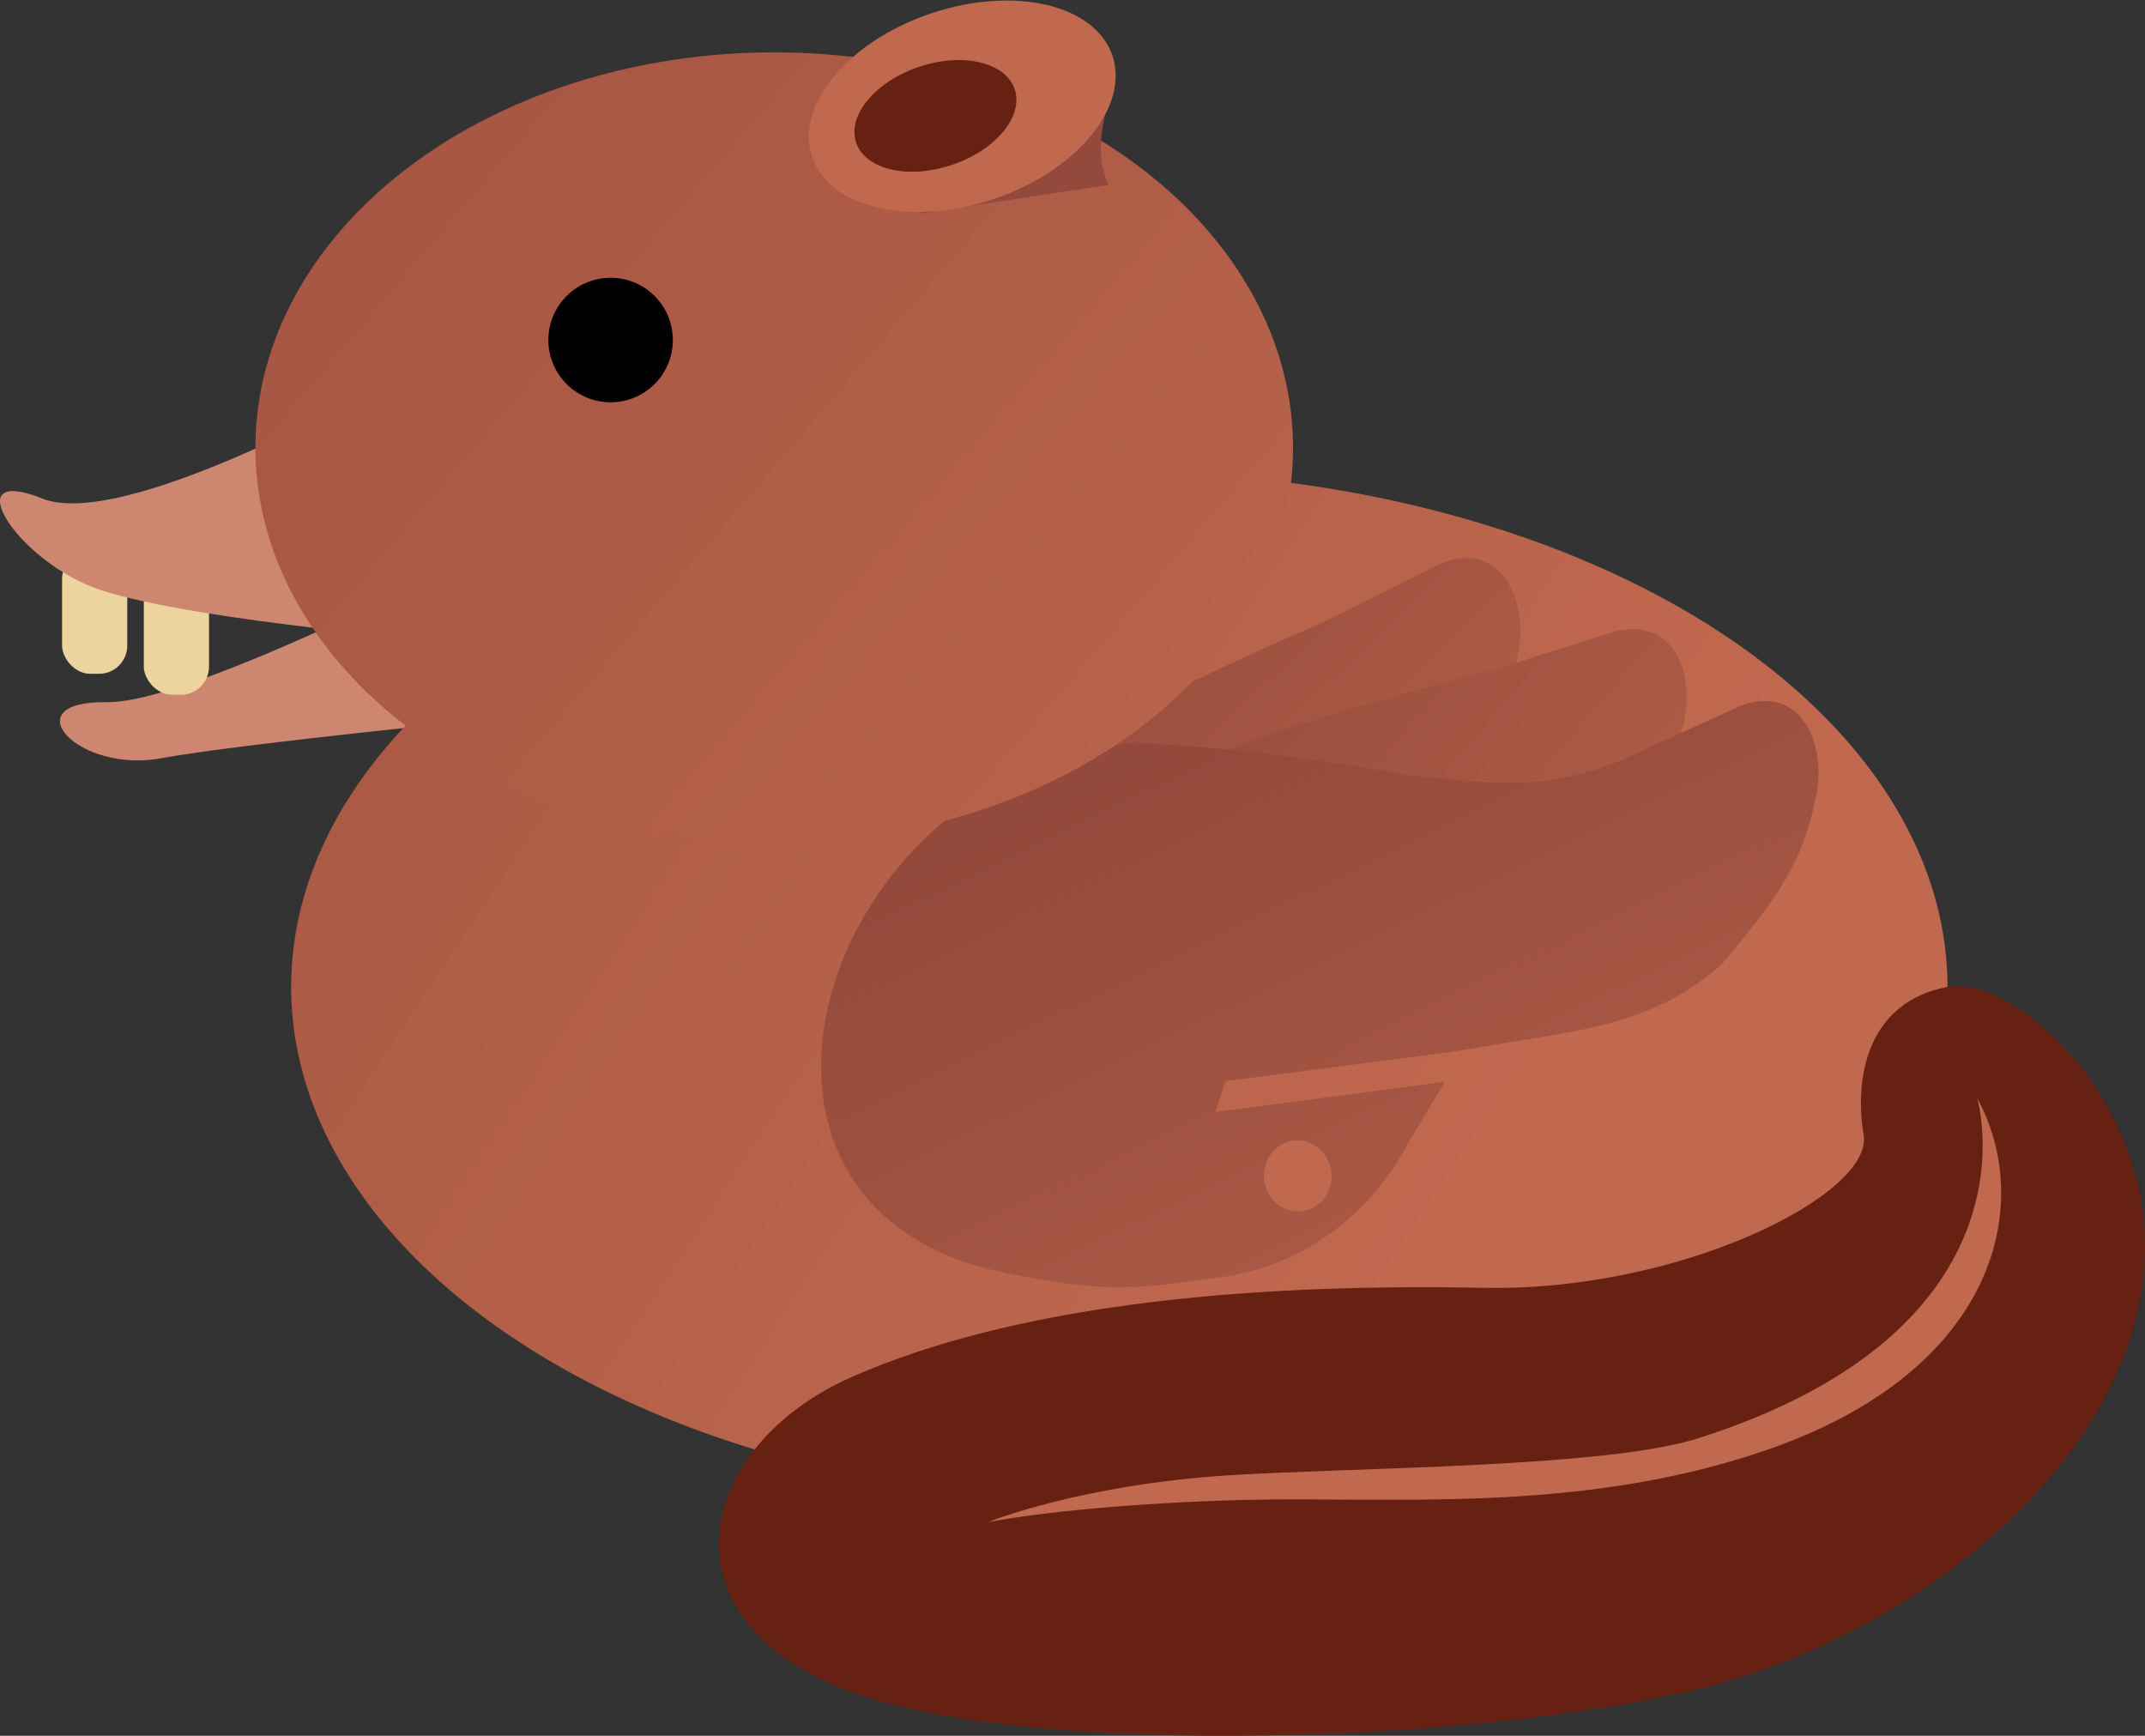 <?xml version="1.0" encoding="UTF-8" standalone="no"?>
<!-- Created with Inkscape (http://www.inkscape.org/) -->

<svg
   width="572.414"
   height="463.138"
   viewBox="0 0 151.451 122.539"
   version="1.1"
   id="svg8"
   inkscape:version="1.1.2 (0a00cf5339, 2022-02-04)"
   sodipodi:docname="ducky_bober.svg"
   inkscape:export-filename="/files/Art/Duckies/PNG/ducky.png"
   inkscape:export-xdpi="96"
   inkscape:export-ydpi="96"
   xmlns:inkscape="http://www.inkscape.org/namespaces/inkscape"
   xmlns:sodipodi="http://sodipodi.sourceforge.net/DTD/sodipodi-0.dtd"
   xmlns:xlink="http://www.w3.org/1999/xlink"
   xmlns="http://www.w3.org/2000/svg"
   xmlns:svg="http://www.w3.org/2000/svg"
   xmlns:rdf="http://www.w3.org/1999/02/22-rdf-syntax-ns#"
   xmlns:cc="http://creativecommons.org/ns#"
   xmlns:dc="http://purl.org/dc/elements/1.1/">
  <rect x="0" y="0" width="151.451" height="122.539" fill="#333333" stroke="none"/>
  <defs
     id="defs2">
    <linearGradient
       id="linearGradient11152">
      <stop
         id="stop11148"
         offset="0"
         style="stop-color:#93493b;stop-opacity:1" />
      <stop
         id="stop11150"
         offset="1"
         style="stop-color:#c1694f;stop-opacity:1" />
    </linearGradient>
    <linearGradient
       id="linearGradient2733"
       inkscape:swatch="gradient">
      <stop
         id="stop2729"
         offset="0"
         style="stop-color:#225f00;stop-opacity:1" />
      <stop
         id="stop2731"
         offset="1"
         style="stop-color:#8fe247;stop-opacity:1" />
    </linearGradient>
    <linearGradient
       id="linearGradient2372">
      <stop
         style="stop-color:#005a35;stop-opacity:1"
         offset="0"
         id="stop2368" />
      <stop
         style="stop-color:#22b472;stop-opacity:1"
         offset="1"
         id="stop2370" />
    </linearGradient>
    <linearGradient
       id="linearGradient1450">
      <stop
         style="stop-color:#f0f0f0;stop-opacity:1"
         offset="0"
         id="stop1446" />
      <stop
         style="stop-color:#010301;stop-opacity:1"
         offset="1"
         id="stop1448" />
    </linearGradient>
    <linearGradient
       id="linearGradient1485">
      <stop
         id="stop1481"
         offset="0"
         style="stop-color:#e9e9e9;stop-opacity:1" />
      <stop
         id="stop1483"
         offset="1"
         style="stop-color:#212121;stop-opacity:1" />
    </linearGradient>
    <linearGradient
       id="linearGradient1458">
      <stop
         id="stop1454"
         offset="0"
         style="stop-color:#02ac74;stop-opacity:1" />
      <stop
         id="stop1456"
         offset="1"
         style="stop-color:#054110;stop-opacity:1" />
    </linearGradient>
    <linearGradient
       id="linearGradient1294">
      <stop
         id="stop1304"
         offset="0"
         style="stop-color:#040259;stop-opacity:1" />
      <stop
         id="stop1306"
         offset="1"
         style="stop-color:#0a80ff;stop-opacity:1" />
    </linearGradient>
    <linearGradient
       id="linearGradient4671-3">
      <stop
         id="stop4673"
         offset="0"
         style="stop-color:#faab00;stop-opacity:1" />
      <stop
         id="stop4675"
         offset="1"
         style="stop-color:#ffd846;stop-opacity:1" />
    </linearGradient>
    <linearGradient
       id="linearGradient4671-0">
      <stop
         style="stop-color:#ffd43b;stop-opacity:1;"
         offset="0"
         id="stop4673-3" />
      <stop
         style="stop-color:#ffe873;stop-opacity:1"
         offset="1"
         id="stop4675-6" />
    </linearGradient>
    <linearGradient
       id="linearGradient1345">
      <stop
         style="stop-color:#030060;stop-opacity:1"
         offset="0"
         id="stop1341" />
      <stop
         style="stop-color:#a80aff;stop-opacity:1"
         offset="1"
         id="stop1343" />
    </linearGradient>
    <linearGradient
       id="linearGradient3526">
      <stop
         style="stop-color:#1d1d1d;stop-opacity:1"
         offset="0"
         id="stop3522" />
      <stop
         style="stop-color:#4c4c4c;stop-opacity:1"
         offset="1"
         id="stop3524" />
    </linearGradient>
    <linearGradient
       id="linearGradient3284">
      <stop
         style="stop-color:#f4b900;stop-opacity:1"
         offset="0"
         id="stop3280" />
      <stop
         style="stop-color:#e25947;stop-opacity:1"
         offset="1"
         id="stop3282" />
    </linearGradient>
    <linearGradient
       id="linearGradient3518">
      <stop
         id="stop3514"
         offset="0"
         style="stop-color:#bf0202;stop-opacity:1" />
      <stop
         id="stop3516"
         offset="1"
         style="stop-color:#ef2138;stop-opacity:1" />
    </linearGradient>
    <inkscape:path-effect
       effect="bend_path"
       id="path-effect2575"
       is_visible="true"
       bendpath="m 79.113,59.678 c 39.299,11.187 78.465,12.827 117.678,0"
       prop_scale="0.908"
       scale_y_rel="false"
       vertical="false"
       bendpath-nodetypes="cc"
       lpeversion="0"
       hide_knot="false" />
    <inkscape:path-effect
       effect="bend_path"
       id="path-effect2602"
       is_visible="true"
       bendpath="m 30.262,91.831 c 31.188,4.862 48.626,5.945 77.743,0.191"
       prop_scale="1.014"
       scale_y_rel="false"
       vertical="false"
       bendpath-nodetypes="cc"
       lpeversion="0"
       hide_knot="false" />
    <inkscape:path-effect
       effect="bend_path"
       id="path-effect2571"
       is_visible="true"
       bendpath="m 123.386,59.671 c 12.472,1.066 20.929,0.934 28.322,0"
       prop_scale="1"
       scale_y_rel="false"
       vertical="false"
       bendpath-nodetypes="cc"
       lpeversion="0"
       hide_knot="false" />
    <linearGradient
       id="linearGradient1890">
      <stop
         style="stop-color:#2361fb;stop-opacity:1"
         offset="0"
         id="stop1886" />
      <stop
         style="stop-color:#55ffb3;stop-opacity:1"
         offset="1"
         id="stop1888" />
    </linearGradient>
    <linearGradient
       id="linearGradient2210">
      <stop
         style="stop-color:#fab200;stop-opacity:1"
         offset="0"
         id="stop2206" />
      <stop
         style="stop-color:#fffb46;stop-opacity:1"
         offset="1"
         id="stop2208" />
    </linearGradient>
    <linearGradient
       id="linearGradient2035">
      <stop
         style="stop-color:#8505f2;stop-opacity:1"
         offset="0"
         id="stop2031" />
      <stop
         style="stop-color:#e755ff;stop-opacity:1"
         offset="1"
         id="stop2033" />
    </linearGradient>
    <linearGradient
       inkscape:collect="always"
       xlink:href="#linearGradient11152"
       id="linearGradient1166"
       gradientUnits="userSpaceOnUse"
       gradientTransform="matrix(1.118,0,0,1.118,234.644,-190.33)"
       x1="-49.733"
       y1="18.701"
       x2="84.12"
       y2="106.987" />
    <linearGradient
       inkscape:collect="always"
       xlink:href="#linearGradient11152"
       id="linearGradient1168"
       gradientUnits="userSpaceOnUse"
       gradientTransform="matrix(1.118,0,0,1.118,234.644,-190.33)"
       x1="61.476"
       y1="58.116"
       x2="94.264"
       y2="91.716" />
    <linearGradient
       inkscape:collect="always"
       xlink:href="#linearGradient11152"
       id="linearGradient1170"
       gradientUnits="userSpaceOnUse"
       gradientTransform="matrix(1.118,0,0,1.118,234.644,-190.33)"
       x1="64.358"
       y1="62.895"
       x2="110.512"
       y2="102.204" />
    <linearGradient
       inkscape:collect="always"
       xlink:href="#linearGradient11152"
       id="linearGradient1172"
       gradientUnits="userSpaceOnUse"
       gradientTransform="matrix(1.118,0,0,1.118,234.644,-190.33)"
       x1="65.677"
       y1="69.574"
       x2="95.726"
       y2="131.495" />
    <linearGradient
       inkscape:collect="always"
       xlink:href="#linearGradient11152"
       id="linearGradient27673"
       gradientUnits="userSpaceOnUse"
       gradientTransform="matrix(1.249,0,0,0.963,224.422,-178.135)"
       x1="-49.733"
       y1="18.701"
       x2="84.12"
       y2="106.987" />
  </defs>
  <sodipodi:namedview
     id="base"
     pagecolor="#ffffff"
     bordercolor="#666666"
     borderopacity="1.0"
     inkscape:pageopacity="0.0"
     inkscape:pageshadow="2"
     inkscape:zoom="0.35"
     inkscape:cx="887.14286"
     inkscape:cy="-130"
     inkscape:document-units="mm"
     inkscape:current-layer="layer10"
     showgrid="false"
     units="px"
     inkscape:window-width="1874"
     inkscape:window-height="1016"
     inkscape:window-x="46"
     inkscape:window-y="27"
     inkscape:window-maximized="1"
     inkscape:pagecheckerboard="0" />
  <g
     inkscape:label="Centering"
     inkscape:groupmode="layer"
     id="layer1"
     transform="translate(1.8879371e-6,-161.533)"
     style="display:none">
    <rect
       style="opacity:1;fill:#ffffff;fill-opacity:1;stroke:#000000;stroke-width:0.148;stroke-linejoin:round;stroke-miterlimit:4;stroke-dasharray:none;stroke-dashoffset:0;stroke-opacity:1"
       id="rect1404"
       width="135.319"
       height="135.319"
       x="0.074"
       y="161.607" />
  </g>
  <g
     inkscape:groupmode="layer"
     id="layer10"
     inkscape:label="ducky">
    <g
       id="g43356"
       inkscape:export-filename="/home/df/clones/pydis/branding/emotes/duckies/ducky_bober.png"
       inkscape:export-xdpi="96"
       inkscape:export-ydpi="96"
       transform="translate(-233.664,169.503)">
      <path
         sodipodi:nodetypes="csscc"
         inkscape:connector-curvature="0"
         id="path855-3-5"
         d="m 271.637,-132.589 c 0,0 -23.782,12.764 -30.449,12.658 -6.668,-0.106 -2.099,5.084 3.933,3.946 6.446,-1.216 35.272,-3.967 35.272,-3.967 z"
         style="display:inline;fill:#cd8771;fill-opacity:1;stroke:#000000;stroke-width:0;stroke-linecap:butt;stroke-linejoin:miter;stroke-miterlimit:4;stroke-dasharray:none;stroke-opacity:1" />
      <rect
         style="fill:#edd49f;fill-opacity:1;stroke-width:0.52"
         id="rect28081"
         width="4.603"
         height="8.673"
         x="238.046"
         y="-130.61"
         ry="1.988" />
      <rect
         style="fill:#edd49f;fill-opacity:1;stroke-width:0.52"
         id="rect28081-2"
         width="4.603"
         height="8.673"
         x="243.818"
         y="-129.128"
         ry="1.988" />
      <path
         sodipodi:nodetypes="csscc"
         inkscape:connector-curvature="0"
         id="path855-37"
         d="m 260.105,-142.048 c 0,0 -17.736,10.048 -23.467,7.737 -5.731,-2.311 -2.321,3.599 3.002,6.025 5.25,2.393 24.995,3.995 24.995,3.995 z"
         style="display:inline;fill:#cd8771;fill-opacity:1;stroke:#000000;stroke-width:0;stroke-linecap:butt;stroke-linejoin:miter;stroke-miterlimit:4;stroke-dasharray:none;stroke-opacity:1" />
      <path
         sodipodi:end="6.2789442"
         sodipodi:start="0"
         sodipodi:ry="0.098506205"
         sodipodi:rx="0.19701239"
         sodipodi:cy="-116.07777"
         sodipodi:cx="349.75992"
         sodipodi:type="arc"
         id="path848-2"
         style="display:inline;fill:#ffff00;fill-opacity:1;stroke:#fbfb00;stroke-width:0;stroke-miterlimit:4;stroke-dasharray:none;stroke-opacity:1"
         sodipodi:arc-type="slice"
         d="m 349.957,-116.078 a 0.197,0.099 0 0 1 -0.197,0.099 0.197,0.099 0 0 1 -0.197,-0.098 0.197,0.099 0 0 1 0.196,-0.099 0.197,0.099 0 0 1 0.198,0.098 l -0.197,4.1e-4 z" />
      <path
         style="display:inline;fill:url(#linearGradient1166);fill-opacity:1;stroke:#fbfb00;stroke-width:0;stroke-miterlimit:4;stroke-dasharray:none;stroke-opacity:1"
         d="m 371.169,-99.832 a 36.369,58.473 90 0 1 -58.474,36.369 36.369,58.473 90 0 1 -58.473,-36.369 36.369,58.473 90 0 1 58.473,-36.369 36.369,58.473 90 0 1 58.474,36.369 z"
         id="path15404" />
      <path
         sodipodi:nodetypes="csccsccc"
         id="path1948-5-1-9-6-8-7-2"
         d="m 315.716,-104.27 6.095,-0.219 c 4.72,-0.17 9.88,-2.479 13.126,-6.635 3.73,-4.764 5.193,-7.706 5.974,-12.569 0.586,-3.62 -1.388,-7.827 -5.652,-5.959 l -4.061,2.024 -3.938,1.979 c -14.506,6.294 -48.417,22.007 -11.545,21.38 z"
         style="display:inline;fill:url(#linearGradient1168);fill-opacity:1;stroke-width:0.524"
         inkscape:connector-curvature="0" />
      <path
         sodipodi:nodetypes="csccsccc"
         id="path1948-5-1-9-6-8-0-3-7"
         d="m 325.165,-102.9 6.014,0.804 c 4.657,0.622 10.023,-0.813 13.75,-4.409 4.281,-4.121 6.099,-6.806 7.496,-11.519 1.044,-3.508 -0.348,-8.03 -4.777,-6.884 l -4.25,1.335 -4.123,1.311 c -15.06,3.838 -50.398,13.804 -14.109,19.363 z"
         style="display:inline;fill:url(#linearGradient1170);fill-opacity:1;stroke-width:0.524"
         inkscape:connector-curvature="0" />
      <path
         sodipodi:nodetypes="cccccccsccsccsccccc"
         id="path1948-5-1-9-6-9-6-0"
         d="m 312.754,-78.641 c 2.778,-0.006 4.358,-0.352 6.846,-0.659 7.331,-0.901 11.666,-5.958 13.461,-9.467 l 2.615,-4.368 -16.202,2.143 0.723,-2.188 15.859,-2.048 5.977,-0.986 c 4.65,-0.767 9.173,-1.562 13.264,-5.285 3.859,-4.63 5.709,-7.114 6.627,-11.953 0.689,-3.602 -1.159,-7.887 -5.468,-6.176 l -4.111,1.874 -3.912,1.8 c -5.873,2.461 -9.669,1.719 -15.361,1.174 0,0 -11.266,-2.096 -19.467,-2.253 -21.945,1.87 -31.861,33.006 -8.717,37.438 2.739,0.536 5.087,0.959 7.866,0.953 z m 11.636,-7.045 c -93.263,31.291 -46.632,15.646 0,0 z"
         style="display:inline;fill:url(#linearGradient1172);fill-opacity:1;stroke-width:0.524"
         inkscape:connector-curvature="0" />
      <ellipse
         ry="2.499"
         rx="2.4"
         transform="matrix(0.973,0.232,-0.202,0.979,0,0)"
         cy="-159.711"
         cx="301.161"
         id="path1188-1-9"
         style="display:inline;fill:#c1694f;fill-opacity:1;stroke:#fbfb00;stroke-width:0;stroke-miterlimit:4;stroke-dasharray:none;stroke-opacity:1" />
      <g
         id="g1195"
         transform="translate(236.625,-4.752)">
        <path
           fill="#662113"
           d="m 134.544,-95.08 c 4.819,-0.903 15.496,8.707 13.757,21.069 -1.743,12.361 -14.276,22.984 -27.861,27.513 -13.585,4.53 -49.277,6.269 -63.206,1.219 -13.929,-5.049 -11.142,-17.411 0,-22.288 11.142,-4.877 26.813,-6.616 44.576,-6.269 13.936,0.274 27.513,-6.616 26.814,-10.794 -0.696,-4.182 0.349,-9.407 5.921,-10.45 z"
           id="path24"
           style="stroke-width:3.908" />
        <path
           fill="#c1694f"
           d="m 136.635,-87.244 c 4.006,7.312 1.649,19.212 -14.976,24.899 -13.233,4.526 -26.548,3.224 -36.74,3.482 -7.66,0.195 -14.452,0.871 -18.11,1.567 0,0 6.487,-2.646 17.063,-3.31 8.887,-0.555 26.567,-0.531 33.082,-2.611 24.555,-7.832 19.681,-24.027 19.681,-24.027 z"
           id="path26"
           style="stroke-width:3.908" />
      </g>
      <path
         style="display:inline;fill:url(#linearGradient27673);fill-opacity:1;stroke:#fbfb00;stroke-width:0;stroke-miterlimit:4;stroke-dasharray:none;stroke-opacity:1"
         d="m 324.959,-137.907 a 36.63,27.899 3.301842e-7 0 1 -36.63,27.899 36.63,27.899 3.301842e-7 0 1 -36.63,-27.899 36.63,27.899 3.301842e-7 0 1 36.63,-27.899 36.63,27.899 3.301842e-7 0 1 36.63,27.899 z"
         id="path15406" />
      <circle
         r="4.395"
         cy="-145.498"
         cx="276.777"
         id="path875-1"
         style="display:inline;fill:#000000;fill-opacity:1;stroke:#fbfb00;stroke-width:0;stroke-miterlimit:4;stroke-dasharray:none;stroke-opacity:1" />
      <path
         style="fill:#93493b;fill-opacity:1;stroke:none;stroke-width:0.265px;stroke-linecap:butt;stroke-linejoin:miter;stroke-opacity:1"
         d="m 298.59,-154.423 13.814,-10.186 c -0.319,2.542 -1.79,5.109 -0.475,8.159 z"
         id="path28729"
         sodipodi:nodetypes="cccc" />
      <g
         id="g27472-2"
         transform="matrix(1.835,0,0,1.835,205.416,134.338)">
        <ellipse
           style="fill:#c1694f;fill-opacity:1;stroke-width:0.265"
           id="path24776-0"
           cx="101.169"
           cy="-136.354"
           rx="6.098"
           ry="3.769"
           transform="rotate(-18.591)" />
        <ellipse
           style="fill:#662113;fill-opacity:1;stroke-width:0.14"
           id="path24776-7-2"
           cx="100.073"
           cy="-136.332"
           rx="3.219"
           ry="1.99"
           transform="rotate(-18.591)" />
      </g>
    </g>
  </g>
</svg>
